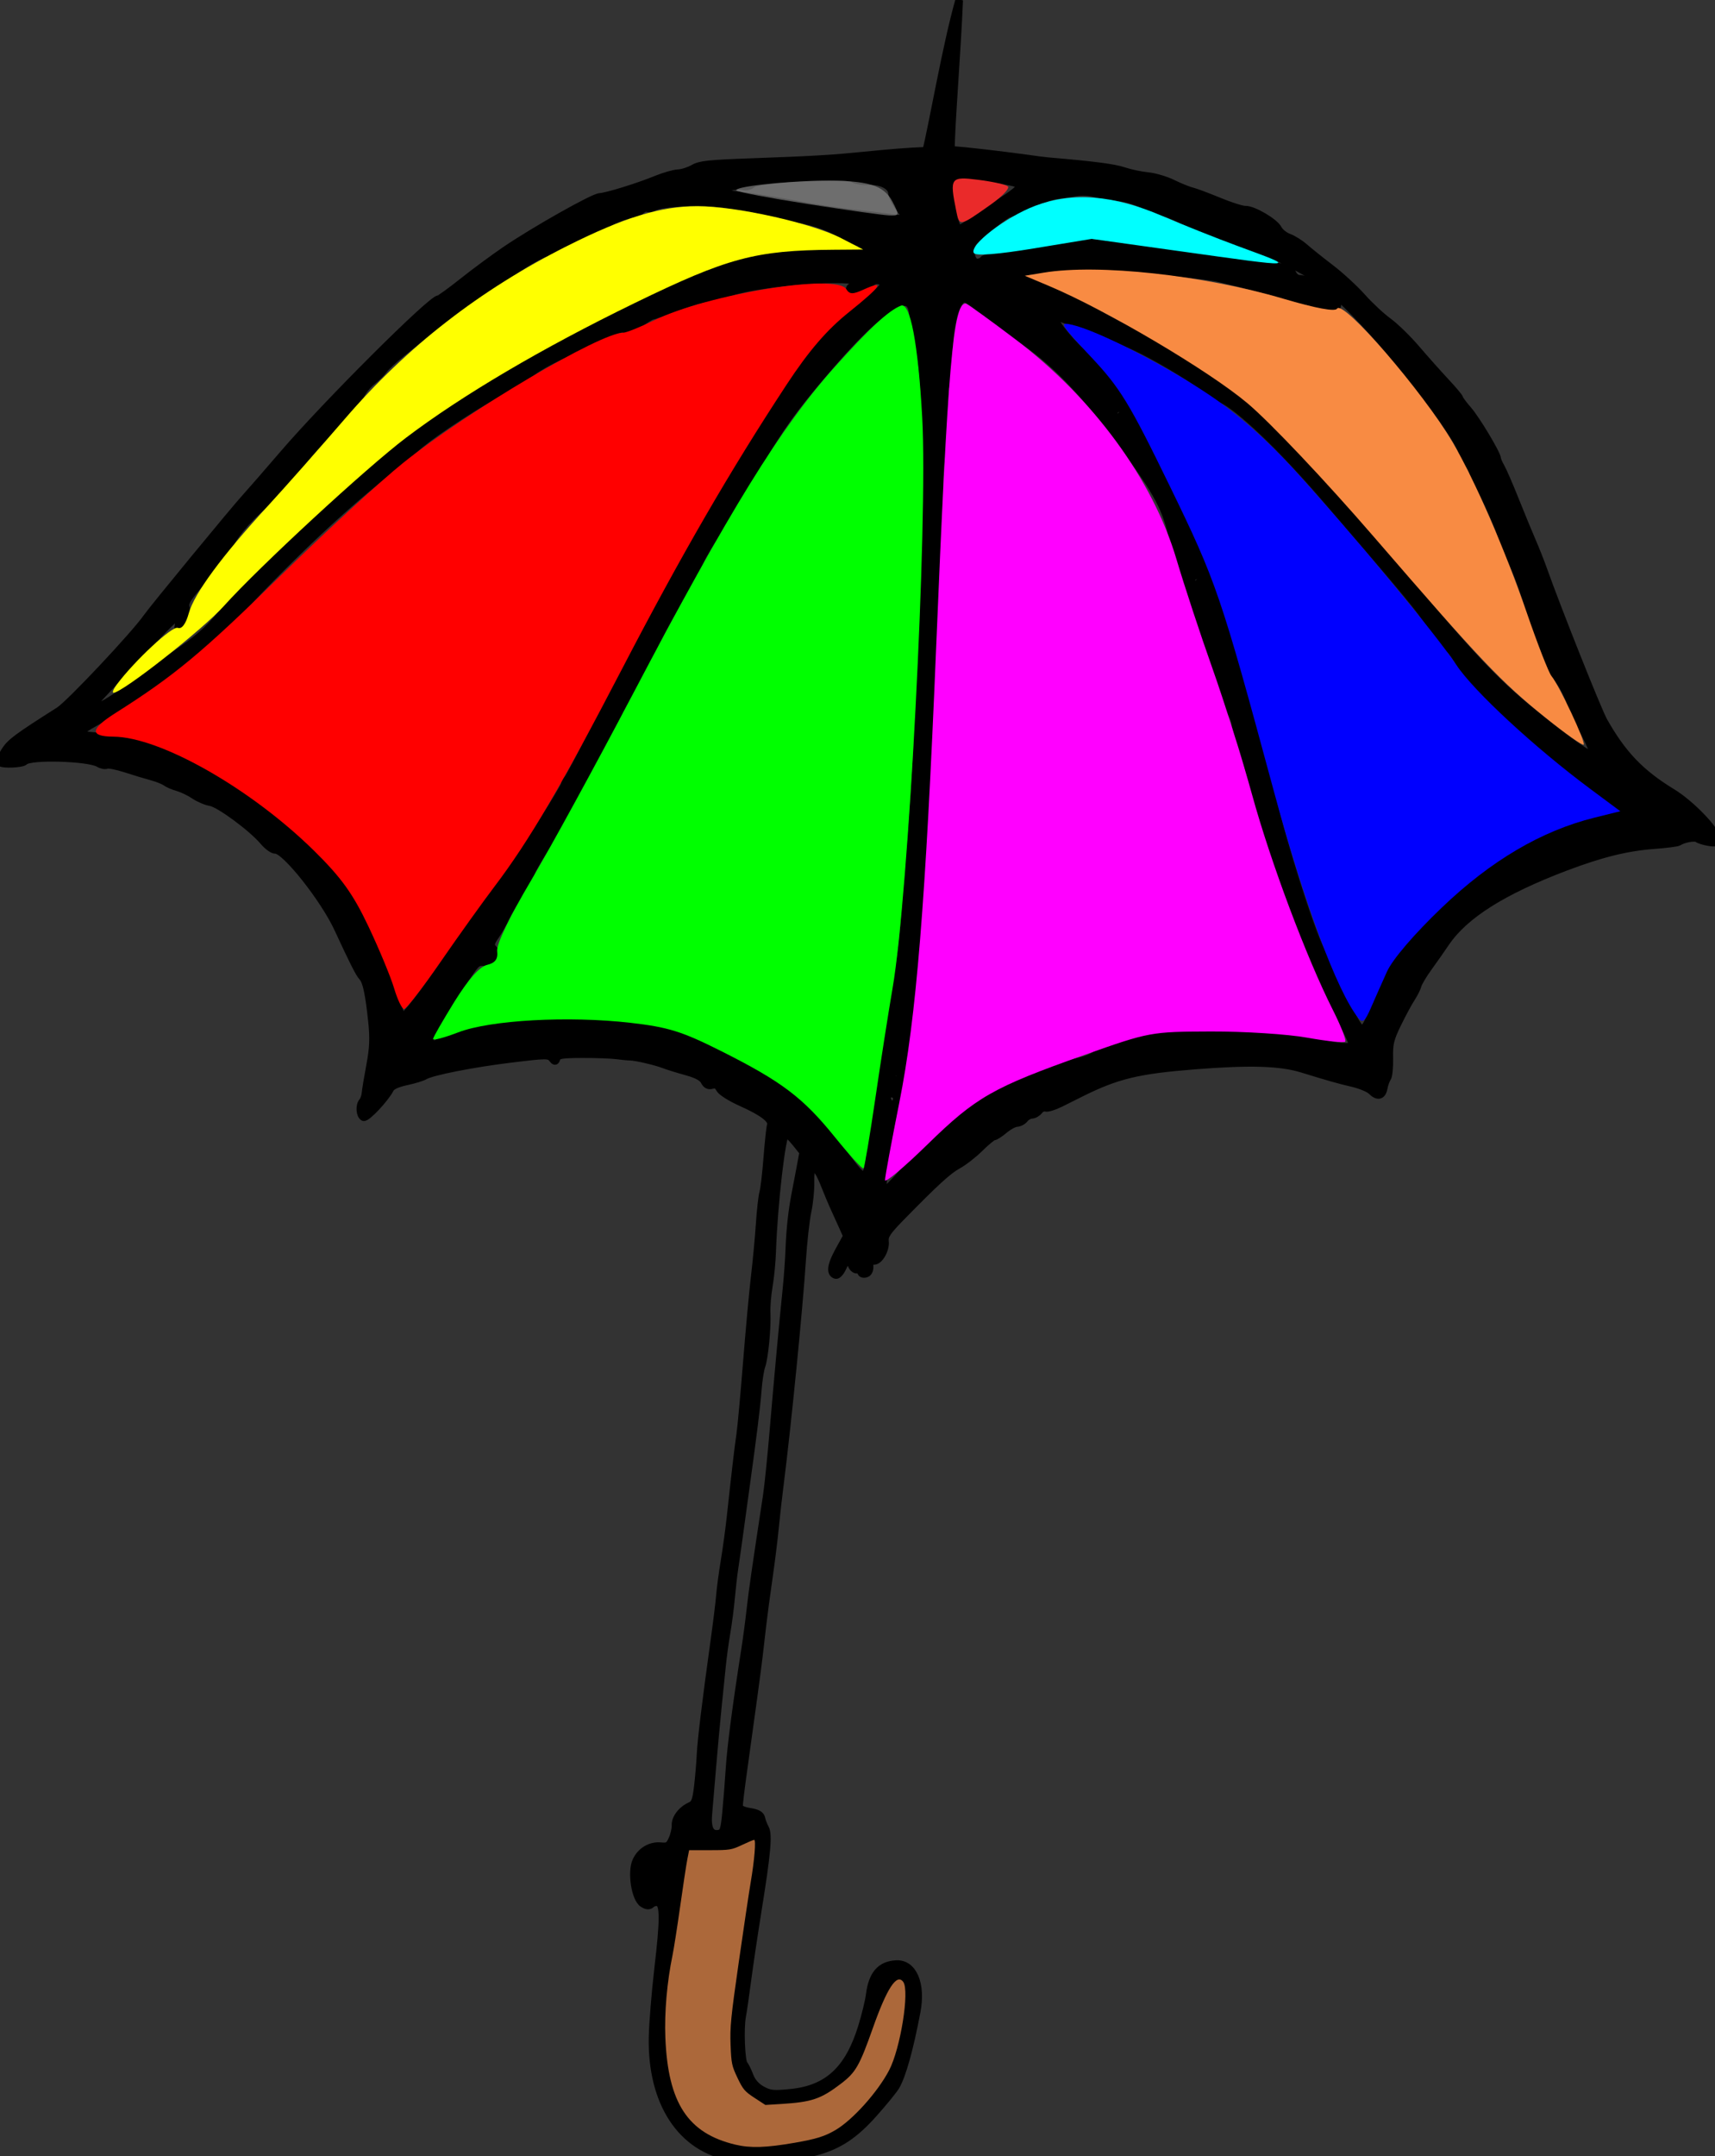 <?xml version="1.0" encoding="UTF-8" standalone="no"?>
<!-- Created with Inkscape (http://www.inkscape.org/) -->

<svg
   xmlns:dc="http://purl.org/dc/elements/1.1/"
   xmlns:cc="http://creativecommons.org/ns#"
   xmlns:rdf="http://www.w3.org/1999/02/22-rdf-syntax-ns#"
   xmlns:svg="http://www.w3.org/2000/svg"
   xmlns="http://www.w3.org/2000/svg"
   xmlns:sodipodi="http://sodipodi.sourceforge.net/DTD/sodipodi-0.dtd"
   xmlns:inkscape="http://www.inkscape.org/namespaces/inkscape"
   id="svg2993"
   version="1.1"
   inkscape:version="0.48.4 r9939"
   width="397.941"
   height="500"
   sodipodi:docname="Unbrella_many_colors.svg">
  <rect width="100%" height="100%" fill="#333333" stroke="none"/>
  <title
     id="title3773">umbrella many colors</title>
  <defs
     id="defs2997" />
  <sodipodi:namedview
     pagecolor="#ffffff"
     bordercolor="#666666"
     borderopacity="1"
     objecttolerance="10"
     gridtolerance="10"
     guidetolerance="10"
     inkscape:pageopacity="0"
     inkscape:pageshadow="2"
     inkscape:window-width="1680"
     inkscape:window-height="1006"
     id="namedview2995"
     showgrid="false"
     inkscape:zoom="0.94"
     inkscape:cx="3.6412074"
     inkscape:cy="204.1581"
     inkscape:window-x="-3"
     inkscape:window-y="-3"
     inkscape:window-maximized="1"
     inkscape:current-layer="svg2993"
     fit-margin-top="0"
     fit-margin-left="0"
     fit-margin-right="0"
     fit-margin-bottom="0" />
  <g
     id="g2992"
     transform="matrix(0.574,0,0,0.574,-58.472,-53.375)">
    <path
       sodipodi:nodetypes="csscccssccccccccscssscscssccsccccccsscccccssssccssscccscscsccsscsscsccscccccssccccccccsccsccscccccsscccccsssccccccccsscssccsccccsscccsccsccscccscsssscccscccssccccssccssccscccscscccssccsccscccsscccscsscccssccsscccsccccsccsssccsscsccssccssccscccssccccccccscsccssccsscscccsccssccscscssscscssssccssscssccscccsccccsccccccsssscsscccccccccccccccscsscccssccssscssscssccscccscscssccccccccccsccsccscscsscssscccccscscccccssssscccsccsssscsccscsccscssccccscscccscscsccsssssscssccssssscscssssscsccsccsssccccsccccccscccscscsccsccscccccccsccccscccscscsscccccccssscsccccssccsccccsccscscscccccscccsccc"
       style="fill:#000000;stroke:#000000;stroke-opacity:1;stroke-width:3.093;stroke-miterlimit:4;stroke-dasharray:none"
       d="m 397.446,964.423 c -20.134,-3.412 -32.301,-21.941 -31.776,-48.388 0.111,-5.577 1.118,-17.987 2.239,-27.578 2.329,-19.935 2.342,-26.113 0.057,-26.863 -0.847,-0.278 -2.102,0.011 -2.79,0.641 -0.913,0.838 -1.835,0.778 -3.423,-0.22 -3.097,-1.948 -4.774,-12.642 -2.698,-17.196 1.82,-3.992 5.799,-6.361 9.975,-5.939 2.763,0.28 3.383,-0.097 4.617,-2.804 0.784,-1.72 1.369,-4.272 1.3,-5.673 -0.139,-2.811 2.529,-6.289 5.985,-7.803 1.847,-0.809 2.379,-2.182 3.046,-7.87 0.445,-3.79 0.936,-9.6 1.093,-12.912 0.277,-5.865 2.15,-21.236 5.708,-46.839 0.963,-6.931 1.931,-14.864 2.152,-17.628 0.22,-2.764 1.056,-8.979 1.857,-13.811 0.801,-4.832 1.911,-12.997 2.466,-18.144 1.879,-17.422 3.056,-27.462 3.847,-32.834 0.433,-2.943 1.637,-16.016 2.675,-29.051 1.038,-13.035 2.484,-28.738 3.214,-34.895 0.73,-6.157 1.625,-15.716 1.988,-21.241 0.364,-5.525 1.005,-11.188 1.425,-12.586 0.42,-1.397 1.165,-7.742 1.655,-14.099 0.49,-6.357 1.129,-12.267 1.419,-13.134 0.751,-2.243 -3.199,-5.266 -12.043,-9.215 -4.265,-1.905 -8.026,-4.297 -8.634,-5.492 -0.752,-1.478 -1.682,-1.935 -3.078,-1.511 -1.41,0.427 -2.329,-0.039 -3.11,-1.579 -0.755,-1.487 -3.055,-2.72 -7.199,-3.86 -3.35,-0.921 -7.468,-2.2 -9.152,-2.842 -3.451,-1.316 -11.398,-3.156 -13.673,-3.167 -0.826,0 -3.316,-0.243 -5.533,-0.532 -2.217,-0.289 -8.445,-0.506 -13.841,-0.482 -8.313,0.036 -9.891,0.29 -10.341,1.662 -0.478,1.457 -0.663,1.456 -1.854,-0.014 -1.207,-1.49 -2.611,-1.476 -16.101,0.165 -15.82,1.924 -32.465,5.193 -35.394,6.951 -0.987,0.592 -4.316,1.61 -7.397,2.261 -3.583,0.757 -5.932,1.828 -6.516,2.971 -2.039,3.992 -9.66,12.081 -10.793,11.455 -1.496,-0.825 -1.741,-4.766 -0.389,-6.258 0.561,-0.619 1.11,-2.201 1.22,-3.514 0.11,-1.314 0.95,-6.373 1.866,-11.243 1.281,-6.808 1.456,-10.866 0.754,-17.559 -1.195,-11.403 -2.25,-16.312 -3.882,-18.069 -1.286,-1.385 -3.636,-6.025 -9.891,-19.535 -5.644,-12.189 -21.379,-31.983 -25.273,-31.791 -1.007,0.05 -3.171,-1.501 -4.81,-3.446 -4.602,-5.463 -17.864,-15.255 -21.439,-15.829 -1.76,-0.283 -4.715,-1.54 -6.569,-2.794 -1.853,-1.254 -4.853,-2.697 -6.667,-3.207 -1.813,-0.51 -3.999,-1.449 -4.856,-2.087 -0.858,-0.638 -3.386,-1.649 -5.618,-2.247 -2.232,-0.598 -6.964,-2.028 -10.516,-3.178 -3.551,-1.15 -7.026,-1.84 -7.72,-1.533 -0.695,0.307 -2.13,0.028 -3.188,-0.619 -4.089,-2.499 -27.921,-3.171 -30.026,-0.847 -0.968,1.069 -9.114,1.407 -9.803,0.406 -0.304,-0.441 0.54,-2.509 1.874,-4.596 2.23,-3.487 4.965,-5.516 21.871,-16.229 4.274,-2.708 30.5,-30.568 35.479,-37.688 2.575,-3.684 35.507,-43.681 39.947,-48.519 1.799,-1.96 8.62,-9.792 15.159,-17.405 17.478,-20.351 59.795,-62.563 62.872,-62.715 0.529,-0.026 4.909,-3.188 9.733,-7.027 4.824,-3.839 12.583,-9.568 17.243,-12.731 11.943,-8.107 35.48,-21.377 38.153,-21.509 2.848,-0.141 15.654,-4.106 22.98,-7.116 3.09,-1.269 7,-2.376 8.689,-2.46 1.689,-0.083 4.472,-0.966 6.184,-1.962 2.657,-1.545 6.111,-1.916 23.604,-2.533 11.27,-0.398 23.185,-0.912 26.478,-1.142 15.33,-0.779 28.481,-2.879 44.02,-3.44 2.501,-9.775 8.169,-42.945 13.311,-60.849 -0.796,19.969 -3.4,51.836 -3.326,60.468 6.174,0.432 18.58,1.865 31.085,3.548 2.775,0.432 6.629,0.921 8.564,1.086 18.16,1.546 26.348,2.613 30.291,3.946 2.553,0.863 6.878,1.777 9.612,2.03 2.733,0.253 7.279,1.596 10.101,2.983 2.822,1.387 6.27,2.788 7.663,3.112 1.393,0.325 6.318,2.159 10.945,4.076 4.627,1.917 9.433,3.444 10.681,3.393 3.167,-0.13 11.867,4.95 13.332,7.786 0.669,1.295 2.602,2.849 4.295,3.454 1.693,0.605 4.569,2.408 6.391,4.007 1.822,1.599 6.559,5.383 10.528,8.411 3.969,3.028 9.69,8.288 12.714,11.69 3.024,3.402 7.748,7.81 10.497,9.796 2.749,1.986 7.867,6.962 11.374,11.058 3.507,4.096 8.873,10.118 11.925,13.383 3.053,3.265 5.566,6.27 5.587,6.678 0.02,0.408 1.551,2.472 3.402,4.585 3.35,3.826 11.714,17.766 11.822,19.704 0.031,0.56 0.706,2.124 1.499,3.477 0.793,1.353 3.379,7.307 5.746,13.232 2.367,5.925 5.456,13.419 6.864,16.653 1.408,3.234 3.423,8.316 4.478,11.293 5.614,15.843 22.073,57.156 24.45,61.367 7.613,13.49 14.923,21.115 27.707,28.899 7.498,4.566 17.773,15.206 17.939,18.579 0.085,1.713 -0.348,1.91 -3.182,1.449 -1.804,-0.293 -3.82,-0.925 -4.479,-1.403 -1.11,-0.805 -5.588,-0.014 -7.744,1.367 -0.51,0.327 -4.988,0.898 -9.95,1.269 -10.932,0.817 -21.286,3.378 -35.652,8.819 -25.435,9.633 -40.886,19.388 -48.481,30.609 -1.803,2.663 -4.973,7.179 -7.045,10.034 -2.072,2.856 -4.003,6.105 -4.292,7.221 -0.288,1.116 -1.444,3.425 -2.569,5.133 -1.124,1.708 -3.624,6.337 -5.556,10.287 -3.003,6.142 -3.487,8.153 -3.346,13.886 0.091,3.687 -0.266,7.309 -0.792,8.049 -0.527,0.74 -1.192,2.596 -1.478,4.124 -0.606,3.237 -2.431,3.649 -4.958,1.119 -0.984,-0.985 -4.39,-2.399 -7.569,-3.142 -5.648,-1.32 -9.296,-2.352 -20.379,-5.766 -8.844,-2.724 -20.996,-3.105 -43.257,-1.357 -23.293,1.829 -31.706,3.866 -46.501,11.256 -1.881,0.94 -5.49,2.741 -8.019,4.004 -2.53,1.263 -5.233,2.088 -6.006,1.835 -0.774,-0.254 -1.949,0.262 -2.612,1.145 -0.663,0.884 -1.994,1.646 -2.958,1.694 -0.964,0.048 -2.279,0.789 -2.922,1.646 -0.643,0.858 -2.043,1.603 -3.111,1.656 -1.068,0.053 -3.36,1.292 -5.092,2.755 -1.733,1.462 -3.621,2.682 -4.196,2.711 -0.575,0.029 -3.133,2.12 -5.683,4.647 -2.55,2.527 -6.522,5.622 -8.826,6.876 -4.034,2.196 -9.109,6.845 -23.254,21.299 -5.326,5.442 -6.541,7.272 -6.268,9.438 0.432,3.423 -2.351,8.248 -4.606,7.987 -1.231,-0.143 -1.688,0.505 -1.613,2.289 0.065,1.554 -0.539,2.645 -1.608,2.906 -0.942,0.23 -1.736,-0.064 -1.765,-0.654 -0.029,-0.59 -0.769,-1.037 -1.645,-0.993 -0.875,0.043 -1.871,-0.809 -2.213,-1.893 -0.879,-2.791 -2.108,-2.383 -3.765,1.251 -0.787,1.726 -1.975,2.986 -2.641,2.801 -2.406,-0.671 -1.998,-3.919 1.229,-9.775 l 3.29,-5.972 -2.361,-5.253 c -1.299,-2.889 -2.771,-6.134 -3.272,-7.21 -0.501,-1.077 -2.104,-4.94 -3.562,-8.585 -3.456,-8.64 -5.752,-8.939 -5.569,-0.726 0.07,3.163 -0.462,8.483 -1.183,11.823 -0.721,3.34 -1.71,12.174 -2.197,19.633 -1.279,19.562 -5.921,66.422 -8.921,90.05 -0.774,6.096 -1.722,14.478 -2.107,18.627 -0.385,4.149 -1.488,12.989 -2.45,19.645 -0.962,6.656 -2.114,15.273 -2.559,19.15 -0.445,3.877 -1.101,9.541 -1.456,12.587 -0.596,5.102 -2.838,21.613 -6.592,48.53 -0.823,5.903 -1.464,11.389 -1.424,12.193 0.045,0.912 1.679,1.718 4.348,2.144 3.108,0.497 4.388,1.224 4.689,2.664 0.227,1.089 0.92,2.891 1.539,4.004 1.406,2.526 0.729,10.019 -2.988,33.112 -1.519,9.437 -3.414,22.146 -4.211,28.242 -0.797,6.097 -1.752,12.677 -2.122,14.623 -0.918,4.825 -0.407,18.044 0.748,19.367 0.516,0.591 1.557,2.714 2.313,4.719 0.902,2.39 2.616,4.329 4.98,5.633 3.128,1.726 4.682,1.878 11.758,1.155 14.813,-1.515 23.272,-9.351 28.589,-26.486 1.436,-4.626 2.878,-10.531 3.206,-13.122 1.044,-8.25 4.345,-12.054 10.736,-12.37 6.783,-0.335 10.35,7.979 8.228,19.177 -2.863,15.11 -5.843,25.787 -8.427,30.19 -0.873,1.488 -4.897,6.422 -8.942,10.963 -7.725,8.674 -13.985,12.839 -23.136,15.395 -7.17,2.003 -27.812,3.31 -34.467,2.182 z m 30.88,-6.171 c 9.937,-2.058 14.437,-4.848 23.118,-14.328 7.345,-8.022 13.33,-17.996 13.137,-21.893 -0.039,-0.796 0.887,-4.85 2.058,-9.009 2.453,-8.71 2.466,-18.757 0.027,-20.585 -0.833,-0.624 -1.963,-0.826 -2.512,-0.448 -1.974,1.359 -6.309,9.475 -8.26,15.462 -7.114,21.835 -7.791,22.965 -17.673,29.518 -6.288,4.169 -7.194,4.467 -16.585,5.451 -9.658,1.013 -10.025,0.973 -13.2,-1.442 -1.797,-1.366 -3.687,-2.463 -4.201,-2.437 -0.514,0.025 -2.178,-2.426 -3.697,-5.449 -2.216,-4.408 -2.837,-7.101 -3.139,-13.612 -0.207,-4.464 -0.027,-10.069 0.4,-12.454 0.427,-2.386 1.589,-10.328 2.58,-17.649 2.834,-20.919 5.297,-37.134 6.357,-41.844 0.535,-2.38 0.705,-4.715 0.378,-5.191 -0.327,-0.475 -0.216,-2.032 0.247,-3.458 1.199,-3.693 -0.502,-4.17 -4.661,-1.307 -3.589,2.471 -8.142,3.195 -17.694,2.811 l -4.963,-0.199 -1.32,7.037 c -0.726,3.87 -1.696,10.885 -2.155,15.589 -0.459,4.703 -1.369,11.056 -2.022,14.117 -5.421,25.43 -5.819,44.234 -1.252,59.194 1.555,5.095 3.786,9.893 5.747,12.366 4.453,5.613 12.724,10.303 19.859,11.26 3.21,0.431 6.078,1.002 6.373,1.27 0.699,0.633 14.81,-1.062 23.053,-2.769 z m -32.949,-132.912 c 0.423,-4.426 1.066,-12.568 1.428,-18.093 0.587,-8.941 2.695,-25.028 6.272,-47.868 0.652,-4.162 1.615,-11.419 2.141,-16.125 0.837,-7.5 2.07,-16.056 6.61,-45.882 0.591,-3.884 1.82,-15.884 2.731,-26.667 1.72,-20.363 3.643,-41.261 5.231,-56.828 0.508,-4.981 1.041,-12.441 1.184,-16.579 0.263,-7.62 1.161,-15.705 2.459,-22.148 0.392,-1.947 1.26,-6.495 1.927,-10.108 l 1.214,-6.568 -3.091,-3.852 c -1.7,-2.119 -3.471,-3.786 -3.935,-3.705 -1.625,0.283 -4.891,28.417 -5.54,47.727 -0.139,4.137 -0.75,10.39 -1.357,13.896 -0.607,3.506 -1.004,8.395 -0.882,10.865 0.294,5.949 -0.908,18.313 -2.092,21.509 -0.519,1.402 -1.188,5.716 -1.485,9.585 -0.532,6.917 -1.952,18.364 -4.998,40.296 -0.847,6.099 -2.032,14.718 -2.633,19.154 -0.601,4.435 -1.409,10.107 -1.796,12.604 -0.387,2.497 -1.007,7.888 -1.378,11.981 -0.372,4.092 -1.197,10.441 -1.834,14.108 -0.637,3.667 -1.475,9.837 -1.862,13.711 -0.387,3.874 -1.148,11.346 -1.692,16.604 -0.543,5.258 -1.52,15.895 -2.169,23.636 -0.65,7.742 -1.384,16.448 -1.632,19.348 -0.508,5.944 0.915,8.515 4.346,7.85 1.779,-0.345 2.172,-1.516 2.834,-8.449 z m 72.343,-259.64 c 9.421,-10.662 24.613,-24.996 26.595,-25.094 0.36,-0.018 1.807,-0.912 3.216,-1.986 6.573,-5.015 30.127,-14.941 39.311,-16.566 2.963,-0.524 6.503,-1.819 7.867,-2.877 1.365,-1.058 5.817,-2.805 9.893,-3.882 4.077,-1.077 9.189,-2.483 11.36,-3.123 10.709,-3.162 34.879,-3.694 47.006,-1.036 2.784,0.61 7.831,1.234 11.216,1.387 3.386,0.153 8.219,0.866 10.74,1.585 6.55,1.869 13.852,2.389 13.782,0.981 -0.031,-0.623 -1.591,-4.098 -3.466,-7.724 -4.376,-8.458 -4.85,-9.427 -7.781,-15.888 -1.344,-2.962 -3.314,-7.145 -4.378,-9.295 -3.31,-6.689 -12.201,-29.16 -13.794,-34.861 -0.835,-2.987 -2.704,-8.527 -4.154,-12.31 -1.45,-3.783 -3.559,-10.887 -4.686,-15.788 -2.793,-12.139 -5.704,-22.888 -7.569,-27.945 -0.854,-2.317 -1.588,-4.916 -1.631,-5.775 -0.043,-0.859 -0.804,-2.946 -1.693,-4.637 -1.863,-3.547 -7.527,-19.836 -7.632,-21.948 -0.039,-0.782 -0.743,-2.386 -1.566,-3.565 -0.823,-1.179 -1.9,-3.922 -2.395,-6.096 -0.495,-2.174 -1.218,-4.391 -1.607,-4.927 -0.39,-0.536 -1.34,-3.421 -2.112,-6.411 -0.772,-2.991 -1.934,-6.763 -2.583,-8.383 -2.648,-6.612 -3.754,-10.3 -5.627,-18.771 -2.732,-12.351 -5.955,-18.442 -19.604,-37.051 -16.823,-22.936 -28.491,-34.977 -43.53,-44.924 -4.554,-3.012 -10.97,-7.786 -14.258,-10.609 -3.969,-3.408 -6.499,-4.902 -7.53,-4.446 -2.959,1.307 -5.128,9.647 -5.821,22.383 -0.369,6.789 -0.902,12.763 -1.185,13.275 -0.282,0.512 -0.475,6.473 -0.428,13.247 0.047,6.774 -0.315,12.865 -0.804,13.536 -0.866,1.188 -1.311,8.932 -1.451,25.277 -0.038,4.407 -0.314,11.855 -0.614,16.55 -0.3,4.696 -0.735,14.179 -0.967,21.073 -0.232,6.895 -0.616,17.502 -0.853,23.571 -0.237,6.069 -0.587,16.9 -0.778,24.068 -0.364,13.658 -2.258,48.986 -2.906,54.197 -0.208,1.669 -0.604,6.876 -0.882,11.57 -0.277,4.694 -1.136,14.874 -1.908,22.622 -0.772,7.748 -1.574,18.892 -1.782,24.766 -0.419,11.841 -1.83,20.945 -4.902,31.633 -3.925,13.656 -8.505,42.972 -6.699,42.883 0.525,-0.026 4.389,-3.934 8.587,-8.685 z m -14.226,-6.055 c 0.427,-3.6 1.276,-9.5 1.887,-13.109 0.611,-3.61 1.458,-10.184 1.883,-14.611 0.425,-4.426 2.154,-15.325 3.843,-24.219 3.77,-19.851 5.351,-30.062 6.087,-39.297 0.31,-3.898 1.535,-19.076 2.72,-33.727 1.186,-14.652 2.366,-32.281 2.624,-39.177 0.257,-6.896 0.662,-17.504 0.899,-23.573 0.237,-6.069 0.703,-19.609 1.035,-30.088 0.332,-10.479 0.85,-23.346 1.15,-28.592 1.744,-30.466 0.422,-70.329 -2.723,-82.12 -0.92,-3.449 -1.78,-8.125 -1.912,-10.392 -0.3,-5.168 -2.088,-6.715 -5.854,-5.066 -7.193,3.15 -16.156,11.473 -30.361,28.196 -12.361,14.551 -16.833,20.767 -26.005,36.143 -6.092,10.213 -13.597,22.545 -16.677,27.403 -3.08,4.858 -6.123,9.965 -6.763,11.348 -2.258,4.887 -3.823,7.767 -10.345,19.049 -3.625,6.27 -7.87,14.278 -9.432,17.795 -1.563,3.517 -4.782,9.732 -7.153,13.809 -4.64,7.979 -4.865,8.401 -9.384,17.677 -1.649,3.386 -3.76,7.373 -4.69,8.862 -0.93,1.488 -2.098,3.799 -2.595,5.134 -0.497,1.336 -2.562,5.371 -4.588,8.969 -2.026,3.597 -3.667,6.886 -3.646,7.309 0.021,0.423 -1.95,3.852 -4.379,7.619 -10.112,15.682 -12.123,19.047 -12.707,21.261 -0.338,1.28 -2.4,4.946 -4.583,8.147 -2.183,3.201 -4.694,7.433 -5.581,9.404 -0.887,1.971 -2.6,5.027 -3.808,6.791 -2.609,3.809 -2.64,4.333 -0.389,6.585 2.604,2.606 0.341,5.195 -4.02,4.598 -3.047,-0.417 -3.521,-0.057 -7.299,5.551 -2.222,3.298 -4.984,7.391 -6.138,9.094 -1.154,1.704 -3.328,5.636 -4.832,8.74 -1.504,3.103 -3.239,6.434 -3.855,7.402 -1.504,2.361 -0.134,3.395 2.573,1.942 2.589,-1.39 5.958,-2.747 13.987,-5.637 7.163,-2.578 25.191,-3.7 47.911,-2.983 20.781,0.656 30.56,2.086 38.663,5.651 10.152,4.467 23.988,11.518 26.359,13.433 1.147,0.926 4.046,2.55 6.442,3.608 2.396,1.058 7.572,4.67 11.502,8.026 6.827,5.831 9.854,9.344 21.778,25.283 6.193,8.277 7.158,8.019 8.374,-2.239 z m 10.048,-23.084 c -0.012,-0.242 -0.471,-0.418 -1.021,-0.391 -0.549,0.027 -0.975,0.525 -0.946,1.107 0.029,0.582 0.488,0.758 1.02,0.391 0.533,-0.367 0.959,-0.865 0.947,-1.107 z m 1.556,-9.029 c -0.041,-0.824 -0.524,-1.476 -1.073,-1.449 -0.549,0.027 -0.965,0.724 -0.925,1.548 0.041,0.824 0.523,1.476 1.073,1.449 0.549,-0.027 0.965,-0.724 0.925,-1.548 z m 1.093,-9.47 c -1.324,-1.923 -2.613,-1.016 -2.476,1.743 0.124,2.498 0.255,2.578 1.671,1.015 0.845,-0.933 1.208,-2.174 0.806,-2.757 z m 191.197,-17.62 c 1.792,-3.939 3.236,-7.588 3.211,-8.108 -0.026,-0.52 1.014,-3.506 2.311,-6.636 3.796,-9.163 28.46,-33.555 44.734,-44.24 13.36,-8.773 32.773,-16.843 44.217,-18.383 4.064,-0.547 7.374,-1.293 7.356,-1.658 -0.018,-0.365 -3.138,-2.961 -6.934,-5.768 -3.796,-2.807 -11.162,-8.266 -16.369,-12.13 -9.628,-7.145 -36.72,-30.949 -38.791,-34.084 -0.625,-0.946 -2.722,-4.376 -4.66,-7.622 -1.938,-3.246 -4.002,-6.166 -4.588,-6.489 -0.896,-0.494 -5.926,-7.039 -10.144,-13.2 -3.321,-4.851 -12.991,-16.361 -41.164,-48.998 -16.917,-19.598 -33.673,-35.556 -40.807,-38.862 -1.409,-0.653 -4.853,-2.908 -7.654,-5.011 -6.088,-4.571 -19.617,-12.539 -27.434,-16.157 -14.873,-6.884 -20.327,-9.102 -24.523,-9.973 -2.504,-0.52 -5.121,-1.366 -5.816,-1.881 -0.695,-0.514 -1.724,-0.756 -2.287,-0.537 -1.346,0.524 4.999,8.926 10.809,14.316 8.722,8.089 16.745,17.679 20.502,24.505 4.693,8.525 7.306,13.757 7.354,14.72 0.037,0.749 6.766,15.118 9.603,20.507 2.358,4.478 11.64,23.83 14.074,29.341 1.19,2.695 2.963,8.014 3.939,11.82 0.977,3.806 3.12,10.909 4.762,15.784 1.643,4.875 3.791,12.428 4.774,16.785 0.983,4.357 3.778,15.032 6.211,23.722 2.433,8.691 5.208,19.141 6.165,23.224 4.496,19.167 15.135,52.592 19.609,61.607 0.533,1.075 2.286,4.818 3.895,8.318 1.609,3.5 3.584,7.682 4.389,9.294 8.874,17.771 7.982,17.382 13.253,5.793 z m -190.451,13.649 c -0.097,-1.955 -2.035,-1.693 -2.319,0.314 -0.174,1.225 0.194,1.701 1.055,1.366 0.727,-0.283 1.296,-1.039 1.264,-1.68 z m -154.566,2.473 c 5.72,-1.563 -3.091,-1.46 -9.389,0.109 -2.149,0.535 -2.5,0.92 -1.425,1.56 0.785,0.467 2.761,0.495 4.392,0.062 1.631,-0.433 4.521,-1.212 6.422,-1.731 z m -39.327,-22.66 c 3.79,-5.104 8.951,-12.535 11.469,-16.514 2.518,-3.979 6.365,-9.635 8.549,-12.568 13.802,-18.535 19.209,-25.911 20.85,-28.442 7.867,-12.133 16.247,-25.78 16.215,-26.408 -0.021,-0.417 0.565,-1.5 1.3,-2.406 0.736,-0.906 5.081,-9.041 9.655,-18.078 4.574,-9.037 8.694,-17.125 9.156,-17.974 0.461,-0.849 3.182,-6.165 6.045,-11.813 2.863,-5.648 5.912,-11.431 6.775,-12.85 0.863,-1.419 3.334,-6.266 5.492,-10.77 3.504,-7.314 7.225,-13.916 17.266,-30.636 1.671,-2.782 3.749,-6.527 4.619,-8.324 2.437,-5.031 4.632,-8.592 12.219,-19.817 3.853,-5.7 9.505,-14.473 12.561,-19.494 14.228,-23.382 20.199,-30.572 33.644,-40.514 6.761,-5 10.45,-8.366 10.217,-9.322 -0.523,-2.139 -4.037,-2.357 -5.369,-0.334 -1.352,2.055 -8.245,3.799 -8.329,2.108 -0.031,-0.621 0.88,-1.176 2.025,-1.232 1.218,-0.06 1.885,-0.612 1.607,-1.331 -1.216,-3.155 -39.424,-0.331 -51.629,3.816 -4.062,1.38 -8.634,2.554 -10.16,2.608 -1.526,0.054 -6.783,1.632 -11.681,3.505 -4.898,1.873 -9.362,3.428 -9.92,3.456 -0.557,0.028 -2.968,1.515 -5.357,3.305 -3.318,2.486 -4.673,3.008 -5.739,2.208 -1.06,-0.795 -3.581,0.014 -10.492,3.369 -5.003,2.428 -12.181,5.814 -15.952,7.524 -3.77,1.71 -8.593,4.413 -10.716,6.007 -2.124,1.594 -9.119,5.91 -15.545,9.589 -12.429,7.118 -27.169,17.073 -32.078,21.665 -1.637,1.531 -8.075,6.865 -14.309,11.854 -17.486,13.995 -39.578,35.099 -59.544,56.878 -5.887,6.421 -11.145,11.697 -11.685,11.724 -0.54,0.027 -0.963,0.431 -0.94,0.898 0.048,0.963 -9.246,7.615 -10.742,7.689 -0.536,0.026 -3.23,1.886 -5.987,4.131 -6.851,5.582 -17.169,12.457 -25.645,17.088 -3.887,2.124 -7.049,4.236 -7.027,4.693 0.023,0.457 2.865,0.998 6.317,1.202 10.612,0.628 18.803,2.451 27.495,6.121 4.581,1.934 9.69,3.956 11.354,4.493 7.575,2.446 43.377,29.012 52.841,39.211 6.319,6.809 12.948,16.296 15.706,22.475 0.841,1.886 2.951,6.206 4.687,9.6 1.737,3.394 3.2,7.024 3.251,8.065 0.082,1.668 1.987,6.193 4.551,10.812 0.464,0.836 1.507,4.076 2.319,7.2 0.905,3.486 1.919,5.512 2.623,5.245 0.631,-0.239 4.248,-4.611 8.038,-9.715 z m 472.959,-96.655 c -0.082,-1.483 -5.122,-11.565 -6.946,-13.896 -1.026,-1.311 -1.912,-3.35 -1.971,-4.531 -0.14,-2.824 -4.08,-10.599 -6.162,-12.16 -2.479,-1.858 -4.237,-5.478 -6.629,-13.644 -5.265,-17.98 -7.865,-25.662 -11.165,-32.989 -1.941,-4.309 -3.963,-9.262 -4.493,-11.006 -1.278,-4.203 -9.067,-21.106 -10.255,-22.256 -0.514,-0.498 -0.972,-1.653 -1.017,-2.568 -0.045,-0.915 -1.038,-2.761 -2.205,-4.104 -1.168,-1.342 -2.16,-3.189 -2.205,-4.103 -0.135,-2.724 -10.301,-17.824 -17.301,-25.697 -2.111,-2.374 -6.199,-7.578 -9.086,-11.565 -5.083,-7.02 -21.922,-25.069 -23.991,-25.715 -0.589,-0.184 -0.714,0.502 -0.295,1.625 0.434,1.165 0.162,2.46 -0.68,3.231 -1.131,1.037 -2.282,0.83 -5.92,-1.068 -2.484,-1.295 -5.476,-2.308 -6.649,-2.25 -1.173,0.058 -4.097,-0.657 -6.499,-1.589 -3.711,-1.44 -17.855,-5.25 -28.693,-7.728 -1.671,-0.382 -7.566,-1.145 -13.1,-1.695 -5.534,-0.55 -13.458,-1.351 -17.609,-1.778 -15.927,-1.64 -51.06,0.051 -50.941,2.452 0.021,0.429 1.976,1.243 4.345,1.809 7.2,1.721 16.848,6.051 25.209,11.314 4.367,2.749 11.503,6.666 15.858,8.704 17.192,8.048 36.879,20.416 47.355,29.751 3.806,3.391 10.108,8.937 14.005,12.323 3.897,3.387 9.512,9.417 12.477,13.4 2.966,3.983 7.098,8.995 9.182,11.136 4.043,4.153 13.968,15.55 26.105,29.973 33.124,39.364 40.503,47.045 59.756,62.198 14.466,11.386 19.648,14.683 19.522,12.425 z m -601.477,-20.097 c 2.697,-1.526 8.564,-5.533 13.037,-8.905 4.473,-3.372 11.048,-8.083 14.611,-10.469 9.479,-6.349 13.613,-9.958 19.435,-16.967 6.645,-7.999 13.596,-15.222 23.419,-24.336 4.295,-3.985 14.129,-13.19 21.854,-20.455 7.725,-7.265 15.913,-14.654 18.197,-16.419 2.284,-1.765 8.212,-6.357 13.175,-10.204 10.314,-7.997 13.62,-10.194 28.457,-18.912 5.886,-3.458 12.879,-7.828 15.539,-9.711 5.67,-4.013 16.044,-9.648 23.796,-12.926 3.018,-1.276 10.752,-5.171 17.188,-8.656 6.436,-3.485 18.442,-9.45 26.68,-13.257 14.455,-6.679 15.421,-6.977 27.613,-8.513 25.849,-3.256 36.457,-4.051 41.989,-3.146 8.787,1.438 8.176,-0.558 -1.07,-3.491 -2.518,-0.799 -5.514,-2.164 -6.658,-3.034 -3.467,-2.635 -11.045,-5.368 -17.384,-6.268 -3.298,-0.469 -6.442,-1.217 -6.987,-1.663 -0.545,-0.446 -2.16,-0.753 -3.588,-0.683 -1.428,0.071 -3.042,-0.218 -3.586,-0.641 -1.53,-1.19 -14.604,-3.264 -23.16,-3.673 -7.625,-0.365 -18.603,0.536 -20.513,1.683 -1.054,0.633 -2.399,0.884 -2.989,0.559 -0.59,-0.326 -1.877,0.212 -2.861,1.194 -0.983,0.983 -2.196,1.561 -2.694,1.286 -0.956,-0.528 -8.915,2.373 -10.561,3.849 -1.118,1.002 -16.226,7.825 -17.482,7.894 -0.463,0.026 -1.932,0.995 -3.265,2.155 -1.333,1.16 -2.787,1.908 -3.231,1.663 -1.207,-0.666 -12.63,5.972 -17.014,9.888 -2.11,1.884 -4.943,3.805 -6.297,4.269 -1.354,0.464 -5.444,3.086 -9.089,5.828 -3.645,2.742 -7.995,5.883 -9.667,6.981 -1.672,1.098 -4.851,3.508 -7.066,5.356 -2.215,1.848 -6.672,5.47 -9.905,8.049 -3.233,2.579 -6.599,5.686 -7.481,6.905 -0.881,1.218 -3.019,3.323 -4.75,4.676 -1.731,1.353 -3.813,3.922 -4.626,5.708 -0.813,1.786 -4.52,6.327 -8.237,10.09 -9.336,9.452 -16.737,18.04 -16.672,19.346 0.067,1.361 -4.958,6.594 -14.12,14.704 -7.3,6.462 -12.872,13.198 -14.072,17.012 -0.383,1.217 -4.649,6.683 -9.479,12.146 -7.388,8.356 -8.669,10.307 -8.066,12.29 0.469,1.541 0.026,3.568 -1.278,5.853 -1.906,3.341 -1.974,3.373 -1.52,0.719 0.3,-1.754 0.06,-2.756 -0.652,-2.721 -0.62,0.031 -5.249,4.545 -10.286,10.031 -5.037,5.487 -13.016,13.98 -17.73,18.873 -4.714,4.894 -7.962,8.879 -7.217,8.856 0.745,-0.023 3.561,-1.29 6.258,-2.816 z m 444.397,-40.757 c -0.856,-0.775 -1.146,-0.649 -1.09,0.475 0.098,1.985 1.508,3.262 1.93,1.748 0.179,-0.642 -0.199,-1.643 -0.84,-2.224 z m -3.416,-9.772 c -0.752,-0.681 -1.22,-0.717 -1.189,-0.091 0.066,1.333 1.306,2.456 1.939,1.756 0.27,-0.298 -0.068,-1.047 -0.75,-1.665 z m -31.374,-67.533 c -0.752,-0.681 -1.22,-0.717 -1.189,-0.091 0.066,1.333 1.306,2.456 1.939,1.756 0.27,-0.298 -0.068,-1.047 -0.75,-1.665 z m 84.449,-50.034 c -0.074,-1.498 -17.39,-11.429 -22.687,-13.012 -18.357,-5.486 -23.591,-7.37 -29.035,-10.45 -7.034,-3.979 -14.636,-7.28 -16.548,-7.185 -0.713,0.035 -3.502,-1.132 -6.198,-2.594 -2.883,-1.563 -7.172,-2.846 -10.411,-3.115 -3.03,-0.251 -7.177,-0.954 -9.215,-1.562 -2.038,-0.608 -5.435,-0.791 -7.55,-0.407 -2.114,0.384 -5.657,0.915 -7.874,1.18 -2.216,0.265 -7.301,2.051 -11.299,3.968 -3.998,1.917 -7.67,3.506 -8.16,3.53 -1.202,0.059 -12.308,8.911 -14.24,11.348 -2.09,2.638 -0.971,8.427 1.603,8.3 1.004,-0.05 2.081,-0.553 2.393,-1.12 0.312,-0.566 3.047,-1.152 6.076,-1.302 3.03,-0.15 11.985,-1.55 19.902,-3.112 l 14.394,-2.84 18.271,1.796 c 16.279,1.6 28.07,3.179 57.012,7.634 6.953,1.07 8.646,1.693 9.4,3.458 0.506,1.184 1.772,2.11 2.815,2.059 1.042,-0.052 3.008,0.685 4.368,1.637 3.861,2.701 7.067,3.523 6.982,1.788 z m -114.762,3.031 c -2.964,-1.226 -5.901,-2.03 -6.526,-1.786 -0.626,0.243 1.349,1.256 4.388,2.25 7.565,2.474 8.663,2.236 2.138,-0.464 z m -120.396,-9.527 c 0.536,-0.547 -0.365,-0.862 -2.209,-0.771 -3.737,0.185 -6.231,1.179 -6.168,2.46 0.054,1.095 7.027,-0.311 8.377,-1.689 z m 91.262,-20.227 c 2.066,-1.653 6.381,-4.583 9.59,-6.511 7.252,-4.358 10.837,-7.346 9.867,-8.225 -1.485,-1.345 -20.584,-4.076 -24.211,-3.462 l -3.723,0.63 0.339,6.632 c 0.445,8.714 1.657,14.076 3.165,14.001 0.67,-0.033 2.908,-1.413 4.974,-3.065 z m -26.703,-1.42 c -0.015,-0.304 -1.233,-2.15 -2.706,-4.104 -1.473,-1.953 -2.727,-4.519 -2.785,-5.701 -0.147,-2.985 -4.372,-5.173 -9.497,-4.92 -2.369,0.117 -5.244,-0.376 -6.389,-1.097 -2.899,-1.824 -38.366,0.143 -40.668,2.255 -0.854,0.784 -2.44,1.172 -3.57,0.874 -2.459,-0.649 -9.063,0.806 -9.005,1.984 0.023,0.463 1.741,1.042 3.818,1.287 7.84,0.922 18.249,2.562 28.507,4.491 5.836,1.097 15.142,2.499 20.679,3.115 5.537,0.616 11.883,1.383 14.101,1.705 5.24,0.761 7.548,0.795 7.515,0.111 z"
       id="path3011"
       inkscape:connector-curvature="0" />
    <path
       inkscape:connector-curvature="0"
       id="path3029"
       d="m 439.292,552.299 c -12.874,-15.934 -21.491,-22.427 -46.215,-34.822 -15.547,-7.795 -21.164,-9.536 -36.367,-11.272 -25.092,-2.866 -56.64,-1.119 -69.581,3.853 -5.676,2.18 -10.27,3.386 -10.208,2.679 0.062,-0.707 3.947,-7.468 8.634,-15.023 5.552,-8.951 10.137,-14.137 13.156,-14.885 3.408,-0.843 4.501,-2.337 4.129,-5.64 -0.306,-2.72 5.074,-13.912 13.635,-28.363 7.777,-13.128 26.278,-46.976 41.112,-75.217 39.133,-74.501 59.773,-107.914 81.861,-132.523 13.921,-15.51 21.736,-22.732 26.628,-24.609 3.761,-1.443 6.93,15.265 8.597,45.32 2.337,42.15 -5.504,192.861 -11.991,230.445 -1.637,9.484 -4.78,29.571 -6.986,44.638 -2.205,15.067 -4.348,27.733 -4.762,28.147 -0.413,0.413 -5.653,-5.314 -11.643,-12.728 l 0,0 z"
       style="opacity:1;fill:#00ff00;fill-opacity:1;fill-rule:nonzero;stroke:none" />
    <path
       inkscape:connector-curvature="0"
       id="path3031"
       d="m 261.189,492.284 c -1.364,-4.595 -6.046,-15.874 -10.404,-25.064 -6.201,-13.078 -10.963,-19.701 -21.911,-30.474 -25.614,-25.206 -62.244,-46.024 -81.2,-46.15 -9.654,-0.064 -9.385,-3.058 0.858,-9.537 23.766,-15.034 34.956,-24.321 66.227,-54.964 18.45,-18.08 41.064,-38.888 50.254,-46.24 26.189,-20.952 79.531,-52.46 88.812,-52.46 1.213,0 6.716,-2.199 12.23,-4.886 22,-10.722 73.899,-19.19 77.903,-12.711 1.316,2.13 2.634,2.17 6.934,0.21 8.998,-4.1 7.273,-1.417 -5.852,9.101 -8.941,7.165 -16.258,15.67 -25.237,29.337 -22.86,34.794 -42.6,68.877 -66.442,114.721 -24.806,47.697 -37.663,69.622 -51.581,87.958 -4.667,6.149 -14.45,19.805 -21.74,30.347 -7.29,10.541 -13.955,19.166 -14.812,19.166 -0.857,0 -2.675,-3.76 -4.039,-8.355 l 0,0 z"
       style="opacity:1;fill:#ff0000;fill-opacity:1;fill-rule:nonzero;stroke:none" />
    <path
       inkscape:connector-curvature="0"
       id="path3033"
       d="m 149.169,369.423 c 7.262,-9.667 22.326,-23.636 24.563,-22.777 1.617,0.621 3.247,-1.549 4.459,-5.938 2.194,-7.946 13.375,-23.105 31.907,-43.257 7.097,-7.718 21.127,-23.582 31.179,-35.255 25.203,-29.268 54.545,-52.07 89.84,-69.816 22.942,-11.535 37.85,-16.095 52.617,-16.095 15.679,0 46.35,6.819 58.201,12.94 l 8.846,4.569 -11.974,0.091 c -31.603,0.242 -42.734,3.226 -80.418,21.56 -37.403,18.198 -69.633,37.173 -92.392,54.395 -16.177,12.242 -59.265,52.025 -73.632,67.986 -8.579,9.531 -41.049,35.037 -44.603,35.037 -0.647,0 -0.013,-1.548 1.408,-3.44 z"
       style="opacity:1;fill:#ffff00;fill-opacity:1;fill-rule:nonzero;stroke:none" />
    <path
       inkscape:connector-curvature="0"
       id="path3035"
       d="m 459.625,569.758 c 0,-1.298 2.602,-15.391 5.782,-31.317 6.858,-34.346 10.633,-80.887 14.866,-183.27 4.725,-114.294 6.89,-139.57 11.951,-139.57 0.555,0 9.618,6.52 20.14,14.488 31.407,23.784 55.513,56.665 65.042,88.715 3.214,10.812 9.779,30.727 14.589,44.255 4.809,13.529 12.032,36.528 16.049,51.11 7.488,27.179 21.98,65.761 32.607,86.814 3.289,6.516 5.538,12.29 4.997,12.831 -0.541,0.541 -7.454,-0.18 -15.364,-1.602 -7.909,-1.422 -25.438,-2.548 -38.953,-2.502 -24.233,0.082 -24.939,0.213 -51.11,9.483 -36.958,13.09 -43.817,16.998 -63.396,36.124 -9.46,9.241 -17.201,15.74 -17.201,14.441 z"
       style="opacity:1;fill:#ff00ff;fill-opacity:1;fill-rule:nonzero;stroke:none" />
    <path
       inkscape:connector-curvature="0"
       id="path3037"
       d="m 650.958,504.288 c -8.531,-10.619 -22.044,-46.914 -34.201,-91.859 -21.506,-79.512 -23.136,-84.28 -42.186,-123.41 -16.189,-33.253 -19.895,-39.315 -31.745,-51.915 -12.422,-13.21 -12.979,-14.165 -7.518,-12.888 10.455,2.444 37.443,16.241 55.44,28.342 11.51,7.739 23.267,18.09 34.27,30.168 23.795,26.123 57.237,66.36 65.516,78.829 7.065,10.641 31.738,33.468 54.279,50.219 l 12.047,8.952 -10.521,2.617 c -21.375,5.317 -41.761,17.323 -61.566,36.257 -11.179,10.687 -19.979,20.951 -22.227,25.925 -2.047,4.529 -5.009,11.203 -6.583,14.831 -2.276,5.246 -3.301,6.051 -5.004,3.932 l 0,0 z"
       style="opacity:1;fill:#0000ff;fill-opacity:1;fill-rule:nonzero;stroke:none" />
    <path
       inkscape:connector-curvature="0"
       id="path3039"
       d="m 726.719,383.014 c -18.165,-14.602 -26.201,-23.061 -69.41,-73.055 -19.643,-22.729 -41.953,-46.298 -51.169,-54.059 -15.6,-13.137 -57.071,-37.633 -80.2,-47.373 l -9.798,-4.126 7.617,-1.258 c 22.039,-3.641 64.557,0.977 96.89,10.522 13.219,3.902 20.915,5.325 21.723,4.017 2.369,-3.834 34.775,33.626 46.762,54.054 8.876,15.127 21.175,43.415 29.989,68.977 4.363,12.653 8.829,24.084 9.924,25.404 3.148,3.793 13.935,26.776 13.004,27.707 -0.462,0.462 -7.361,-4.402 -15.332,-10.809 z"
       style="opacity:1;fill:#f88b43;fill-opacity:1;fill-rule:nonzero;stroke:none" />
    <path
       inkscape:connector-curvature="0"
       id="path3041"
       d="m 578.555,194.441 -35.384,-4.943 -23.216,3.827 c -14.872,2.451 -23.648,3.128 -24.418,1.882 -1.95,-3.155 12.926,-14.589 24.826,-19.083 15.097,-5.702 31.559,-4.385 51.312,4.104 8.109,3.485 21.792,8.934 30.407,12.11 24.546,9.048 25.543,8.959 -23.527,2.103 z"
       style="opacity:1;fill:#00ffff;fill-opacity:1;fill-rule:nonzero;stroke:none" />
    <path
       inkscape:connector-curvature="0"
       id="path3043"
       d="m 428.691,175.454 c -15.392,-2.396 -28.494,-4.866 -29.116,-5.487 -1.478,-1.478 18.36,-3.747 34.53,-3.95 18.516,-0.232 25.058,1.708 28.553,8.466 2.861,5.533 2.809,5.727 -1.508,5.531 -2.46,-0.112 -17.067,-2.164 -32.459,-4.56 z"
       style="opacity:0.607;fill:#959595;fill-opacity:1;fill-rule:nonzero;stroke:none" />
    <path
       inkscape:connector-curvature="0"
       id="path3045"
       d="m 488.368,177.973 c -2.653,-13.266 -2.294,-13.753 9.098,-12.323 5.676,0.712 10.999,1.908 11.83,2.658 0.83,0.75 -2.266,4.03 -6.88,7.289 -12.82,9.056 -12.715,9.038 -14.047,2.376 z"
       style="opacity:1;fill:#ea2a2a;fill-opacity:1;fill-rule:nonzero;stroke:none" />
    <path
       inkscape:connector-curvature="0"
       id="path3047"
       d="m 399.108,959.428 c -19.199,-4.581 -27.21,-16.823 -28.273,-43.206 -0.411,-10.196 0.664,-22.524 2.907,-33.36 0.514,-2.485 1.908,-11.398 3.096,-19.808 1.188,-8.41 2.485,-16.932 2.882,-18.939 l 0.721,-3.649 8.464,-6e-4 c 7.961,-5e-4 8.727,-0.124 12.871,-2.085 2.423,-1.146 4.655,-2.084 4.959,-2.084 0.788,0 0.129,8.096 -1.385,17.028 -0.713,4.205 -2.911,18.904 -4.884,32.665 -3.151,21.975 -3.549,26.008 -3.269,33.135 0.295,7.53 0.496,8.491 2.792,13.324 2.215,4.664 2.934,5.509 6.878,8.082 l 4.404,2.873 6.396,-0.397 c 12.398,-0.77 16,-1.991 24.127,-8.181 5.994,-4.564 7.51,-7.203 12.909,-22.466 5.74,-16.227 9.693,-22.229 12.297,-18.668 2.628,3.593 -1.119,26.949 -5.73,35.725 -4.642,8.833 -14.725,20.053 -21.688,24.134 -4.355,2.552 -7.779,3.617 -16.495,5.13 -11.585,2.011 -17.863,2.207 -23.978,0.748 l 0,0 z"
       style="fill:#ac683a;fill-opacity:1;fill-rule:nonzero;stroke:none" />
  </g>
</svg>
